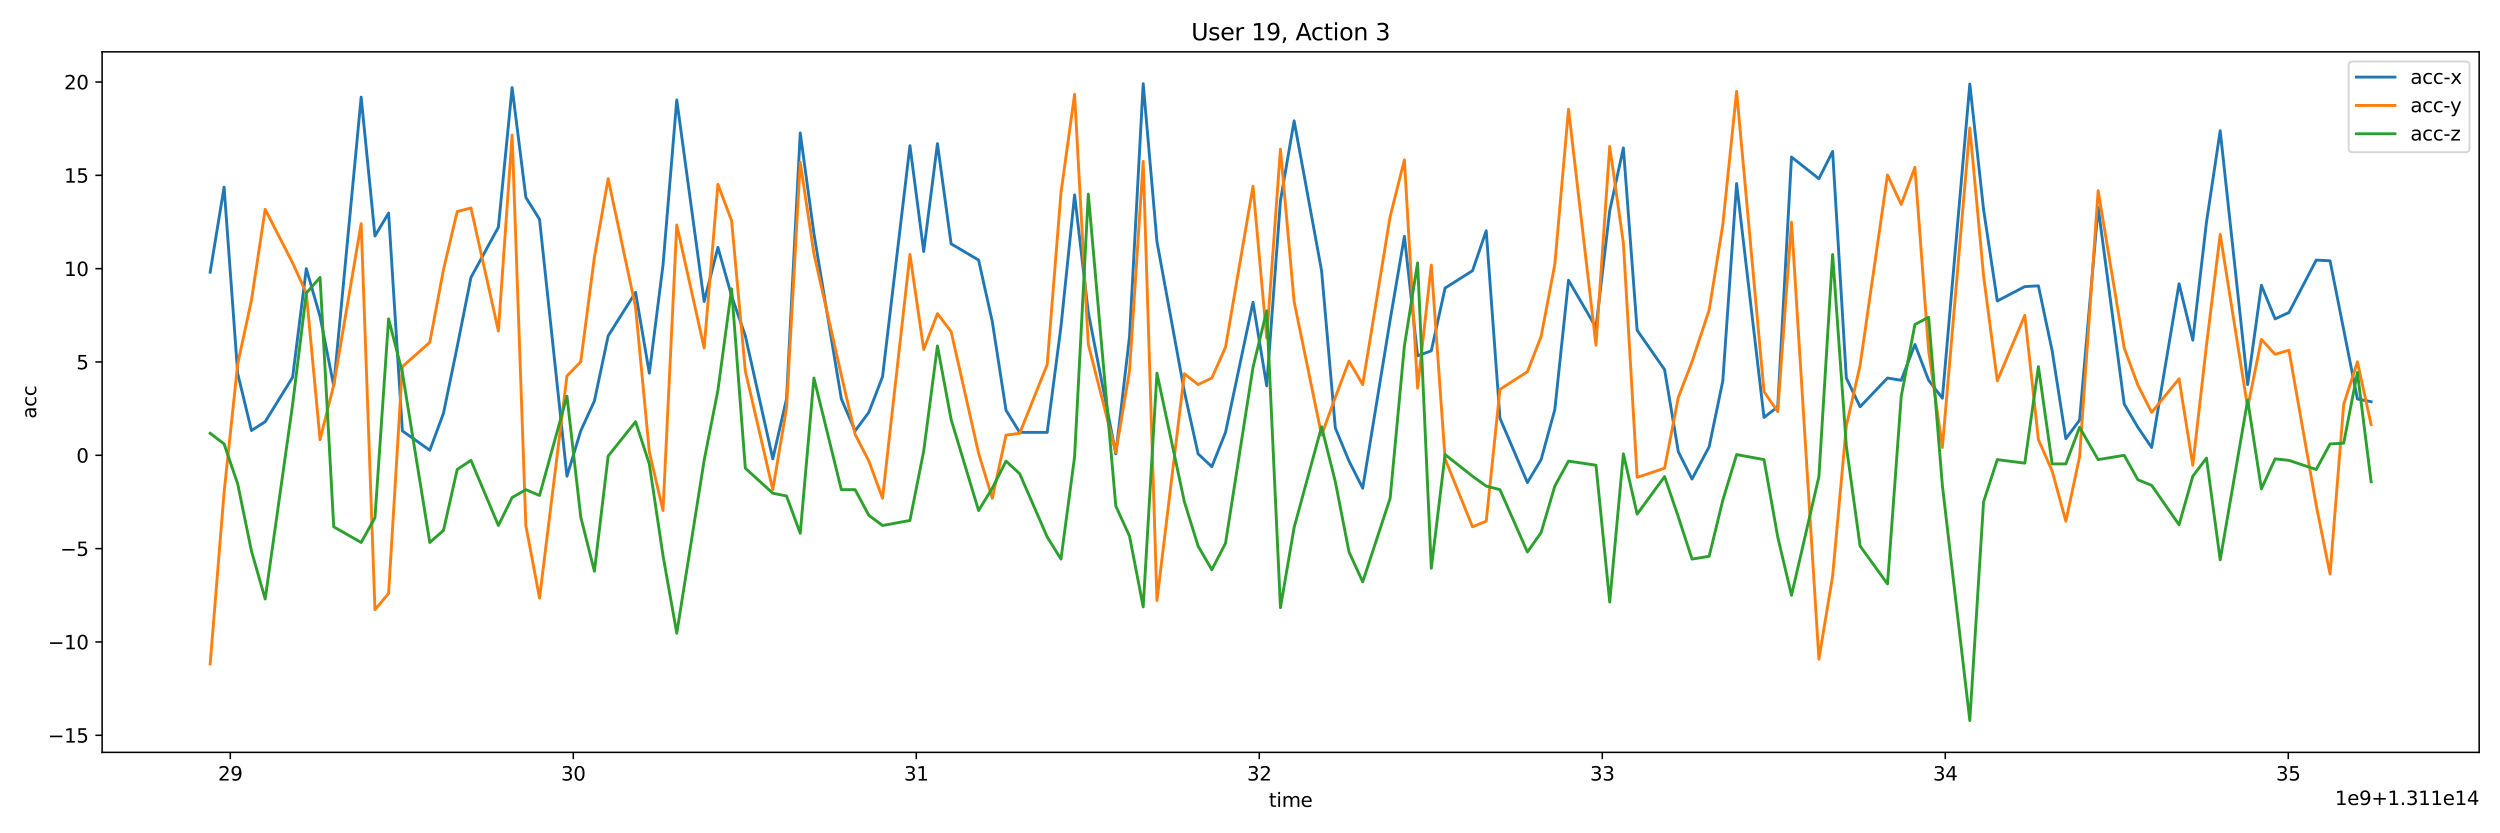 <?xml version="1.0" encoding="utf-8" standalone="no"?>
<!DOCTYPE svg PUBLIC "-//W3C//DTD SVG 1.1//EN"
  "http://www.w3.org/Graphics/SVG/1.1/DTD/svg11.dtd">
<svg xmlns:xlink="http://www.w3.org/1999/xlink" width="1296pt" height="432pt" viewBox="0 0 1296 432" xmlns="http://www.w3.org/2000/svg" version="1.1">
 <defs>
  <style type="text/css">*{stroke-linejoin: round; stroke-linecap: butt}</style>
 </defs>
 <g id="figure_1">
  <g id="patch_1">
   <path d="M 0 432 
L 1296 432 
L 1296 0 
L 0 0 
z
" style="fill: #ffffff"/>
  </g>
  <g id="axes_1">
   <g id="patch_2">
    <path d="M 52.94 390.04 
L 1285.2 390.04 
L 1285.2 26.88 
L 52.94 26.88 
z
" style="fill: #ffffff"/>
   </g>
   <g id="matplotlib.axis_1">
    <g id="xtick_1">
     <g id="line2d_1">
      <defs>
       <path id="m6ec2cbbd71" d="M 0 0 
L 0 3.5 
" style="stroke: #000000; stroke-width: 0.8"/>
      </defs>
      <g>
       <use xlink:href="#m6ec2cbbd71" x="119.392" y="390.04" style="stroke: #000000; stroke-width: 0.8"/>
      </g>
     </g>
     <g id="text_1">
      <!-- 29 -->
      <g transform="translate(113.029 404.638) scale(0.1 -0.1)">
       <defs>
        <path id="DejaVuSans-32" d="M 1228 531 
L 3431 531 
L 3431 0 
L 469 0 
L 469 531 
Q 828 903 1448 1529 
Q 2069 2156 2228 2338 
Q 2531 2678 2651 2914 
Q 2772 3150 2772 3378 
Q 2772 3750 2511 3984 
Q 2250 4219 1831 4219 
Q 1534 4219 1204 4116 
Q 875 4013 500 3803 
L 500 4441 
Q 881 4594 1212 4672 
Q 1544 4750 1819 4750 
Q 2544 4750 2975 4387 
Q 3406 4025 3406 3419 
Q 3406 3131 3298 2873 
Q 3191 2616 2906 2266 
Q 2828 2175 2409 1742 
Q 1991 1309 1228 531 
z
" transform="scale(0.016)"/>
        <path id="DejaVuSans-39" d="M 703 97 
L 703 672 
Q 941 559 1184 500 
Q 1428 441 1663 441 
Q 2288 441 2617 861 
Q 2947 1281 2994 2138 
Q 2813 1869 2534 1725 
Q 2256 1581 1919 1581 
Q 1219 1581 811 2004 
Q 403 2428 403 3163 
Q 403 3881 828 4315 
Q 1253 4750 1959 4750 
Q 2769 4750 3195 4129 
Q 3622 3509 3622 2328 
Q 3622 1225 3098 567 
Q 2575 -91 1691 -91 
Q 1453 -91 1209 -44 
Q 966 3 703 97 
z
M 1959 2075 
Q 2384 2075 2632 2365 
Q 2881 2656 2881 3163 
Q 2881 3666 2632 3958 
Q 2384 4250 1959 4250 
Q 1534 4250 1286 3958 
Q 1038 3666 1038 3163 
Q 1038 2656 1286 2365 
Q 1534 2075 1959 2075 
z
" transform="scale(0.016)"/>
       </defs>
       <use xlink:href="#DejaVuSans-32"/>
       <use xlink:href="#DejaVuSans-39" x="63.623"/>
      </g>
     </g>
    </g>
    <g id="xtick_2">
     <g id="line2d_2">
      <g>
       <use xlink:href="#m6ec2cbbd71" x="297.2" y="390.04" style="stroke: #000000; stroke-width: 0.8"/>
      </g>
     </g>
     <g id="text_2">
      <!-- 30 -->
      <g transform="translate(290.838 404.638) scale(0.1 -0.1)">
       <defs>
        <path id="DejaVuSans-33" d="M 2597 2516 
Q 3050 2419 3304 2112 
Q 3559 1806 3559 1356 
Q 3559 666 3084 287 
Q 2609 -91 1734 -91 
Q 1441 -91 1130 -33 
Q 819 25 488 141 
L 488 750 
Q 750 597 1062 519 
Q 1375 441 1716 441 
Q 2309 441 2620 675 
Q 2931 909 2931 1356 
Q 2931 1769 2642 2001 
Q 2353 2234 1838 2234 
L 1294 2234 
L 1294 2753 
L 1863 2753 
Q 2328 2753 2575 2939 
Q 2822 3125 2822 3475 
Q 2822 3834 2567 4026 
Q 2313 4219 1838 4219 
Q 1578 4219 1281 4162 
Q 984 4106 628 3988 
L 628 4550 
Q 988 4650 1302 4700 
Q 1616 4750 1894 4750 
Q 2613 4750 3031 4423 
Q 3450 4097 3450 3541 
Q 3450 3153 3228 2886 
Q 3006 2619 2597 2516 
z
" transform="scale(0.016)"/>
        <path id="DejaVuSans-30" d="M 2034 4250 
Q 1547 4250 1301 3770 
Q 1056 3291 1056 2328 
Q 1056 1369 1301 889 
Q 1547 409 2034 409 
Q 2525 409 2770 889 
Q 3016 1369 3016 2328 
Q 3016 3291 2770 3770 
Q 2525 4250 2034 4250 
z
M 2034 4750 
Q 2819 4750 3233 4129 
Q 3647 3509 3647 2328 
Q 3647 1150 3233 529 
Q 2819 -91 2034 -91 
Q 1250 -91 836 529 
Q 422 1150 422 2328 
Q 422 3509 836 4129 
Q 1250 4750 2034 4750 
z
" transform="scale(0.016)"/>
       </defs>
       <use xlink:href="#DejaVuSans-33"/>
       <use xlink:href="#DejaVuSans-30" x="63.623"/>
      </g>
     </g>
    </g>
    <g id="xtick_3">
     <g id="line2d_3">
      <g>
       <use xlink:href="#m6ec2cbbd71" x="475.009" y="390.04" style="stroke: #000000; stroke-width: 0.8"/>
      </g>
     </g>
     <g id="text_3">
      <!-- 31 -->
      <g transform="translate(468.647 404.638) scale(0.1 -0.1)">
       <defs>
        <path id="DejaVuSans-31" d="M 794 531 
L 1825 531 
L 1825 4091 
L 703 3866 
L 703 4441 
L 1819 4666 
L 2450 4666 
L 2450 531 
L 3481 531 
L 3481 0 
L 794 0 
L 794 531 
z
" transform="scale(0.016)"/>
       </defs>
       <use xlink:href="#DejaVuSans-33"/>
       <use xlink:href="#DejaVuSans-31" x="63.623"/>
      </g>
     </g>
    </g>
    <g id="xtick_4">
     <g id="line2d_4">
      <g>
       <use xlink:href="#m6ec2cbbd71" x="652.818" y="390.04" style="stroke: #000000; stroke-width: 0.8"/>
      </g>
     </g>
     <g id="text_4">
      <!-- 32 -->
      <g transform="translate(646.455 404.638) scale(0.1 -0.1)">
       <use xlink:href="#DejaVuSans-33"/>
       <use xlink:href="#DejaVuSans-32" x="63.623"/>
      </g>
     </g>
    </g>
    <g id="xtick_5">
     <g id="line2d_5">
      <g>
       <use xlink:href="#m6ec2cbbd71" x="830.627" y="390.04" style="stroke: #000000; stroke-width: 0.8"/>
      </g>
     </g>
     <g id="text_5">
      <!-- 33 -->
      <g transform="translate(824.264 404.638) scale(0.1 -0.1)">
       <use xlink:href="#DejaVuSans-33"/>
       <use xlink:href="#DejaVuSans-33" x="63.623"/>
      </g>
     </g>
    </g>
    <g id="xtick_6">
     <g id="line2d_6">
      <g>
       <use xlink:href="#m6ec2cbbd71" x="1008.435" y="390.04" style="stroke: #000000; stroke-width: 0.8"/>
      </g>
     </g>
     <g id="text_6">
      <!-- 34 -->
      <g transform="translate(1002.073 404.638) scale(0.1 -0.1)">
       <defs>
        <path id="DejaVuSans-34" d="M 2419 4116 
L 825 1625 
L 2419 1625 
L 2419 4116 
z
M 2253 4666 
L 3047 4666 
L 3047 1625 
L 3713 1625 
L 3713 1100 
L 3047 1100 
L 3047 0 
L 2419 0 
L 2419 1100 
L 313 1100 
L 313 1709 
L 2253 4666 
z
" transform="scale(0.016)"/>
       </defs>
       <use xlink:href="#DejaVuSans-33"/>
       <use xlink:href="#DejaVuSans-34" x="63.623"/>
      </g>
     </g>
    </g>
    <g id="xtick_7">
     <g id="line2d_7">
      <g>
       <use xlink:href="#m6ec2cbbd71" x="1186.244" y="390.04" style="stroke: #000000; stroke-width: 0.8"/>
      </g>
     </g>
     <g id="text_7">
      <!-- 35 -->
      <g transform="translate(1179.882 404.638) scale(0.1 -0.1)">
       <defs>
        <path id="DejaVuSans-35" d="M 691 4666 
L 3169 4666 
L 3169 4134 
L 1269 4134 
L 1269 2991 
Q 1406 3038 1543 3061 
Q 1681 3084 1819 3084 
Q 2600 3084 3056 2656 
Q 3513 2228 3513 1497 
Q 3513 744 3044 326 
Q 2575 -91 1722 -91 
Q 1428 -91 1123 -41 
Q 819 9 494 109 
L 494 744 
Q 775 591 1075 516 
Q 1375 441 1709 441 
Q 2250 441 2565 725 
Q 2881 1009 2881 1497 
Q 2881 1984 2565 2268 
Q 2250 2553 1709 2553 
Q 1456 2553 1204 2497 
Q 953 2441 691 2322 
L 691 4666 
z
" transform="scale(0.016)"/>
       </defs>
       <use xlink:href="#DejaVuSans-33"/>
       <use xlink:href="#DejaVuSans-35" x="63.623"/>
      </g>
     </g>
    </g>
    <g id="text_8">
     <!-- time -->
     <g transform="translate(657.774 418.317) scale(0.1 -0.1)">
      <defs>
       <path id="DejaVuSans-74" d="M 1172 4494 
L 1172 3500 
L 2356 3500 
L 2356 3053 
L 1172 3053 
L 1172 1153 
Q 1172 725 1289 603 
Q 1406 481 1766 481 
L 2356 481 
L 2356 0 
L 1766 0 
Q 1100 0 847 248 
Q 594 497 594 1153 
L 594 3053 
L 172 3053 
L 172 3500 
L 594 3500 
L 594 4494 
L 1172 4494 
z
" transform="scale(0.016)"/>
       <path id="DejaVuSans-69" d="M 603 3500 
L 1178 3500 
L 1178 0 
L 603 0 
L 603 3500 
z
M 603 4863 
L 1178 4863 
L 1178 4134 
L 603 4134 
L 603 4863 
z
" transform="scale(0.016)"/>
       <path id="DejaVuSans-6d" d="M 3328 2828 
Q 3544 3216 3844 3400 
Q 4144 3584 4550 3584 
Q 5097 3584 5394 3201 
Q 5691 2819 5691 2113 
L 5691 0 
L 5113 0 
L 5113 2094 
Q 5113 2597 4934 2840 
Q 4756 3084 4391 3084 
Q 3944 3084 3684 2787 
Q 3425 2491 3425 1978 
L 3425 0 
L 2847 0 
L 2847 2094 
Q 2847 2600 2669 2842 
Q 2491 3084 2119 3084 
Q 1678 3084 1418 2786 
Q 1159 2488 1159 1978 
L 1159 0 
L 581 0 
L 581 3500 
L 1159 3500 
L 1159 2956 
Q 1356 3278 1631 3431 
Q 1906 3584 2284 3584 
Q 2666 3584 2933 3390 
Q 3200 3197 3328 2828 
z
" transform="scale(0.016)"/>
       <path id="DejaVuSans-65" d="M 3597 1894 
L 3597 1613 
L 953 1613 
Q 991 1019 1311 708 
Q 1631 397 2203 397 
Q 2534 397 2845 478 
Q 3156 559 3463 722 
L 3463 178 
Q 3153 47 2828 -22 
Q 2503 -91 2169 -91 
Q 1331 -91 842 396 
Q 353 884 353 1716 
Q 353 2575 817 3079 
Q 1281 3584 2069 3584 
Q 2775 3584 3186 3129 
Q 3597 2675 3597 1894 
z
M 3022 2063 
Q 3016 2534 2758 2815 
Q 2500 3097 2075 3097 
Q 1594 3097 1305 2825 
Q 1016 2553 972 2059 
L 3022 2063 
z
" transform="scale(0.016)"/>
      </defs>
      <use xlink:href="#DejaVuSans-74"/>
      <use xlink:href="#DejaVuSans-69" x="39.209"/>
      <use xlink:href="#DejaVuSans-6d" x="66.992"/>
      <use xlink:href="#DejaVuSans-65" x="164.404"/>
     </g>
    </g>
    <g id="text_9">
     <!-- 1e9+1.311e14 -->
     <g transform="translate(1210.436 417.317) scale(0.1 -0.1)">
      <defs>
       <path id="DejaVuSans-2b" d="M 2944 4013 
L 2944 2272 
L 4684 2272 
L 4684 1741 
L 2944 1741 
L 2944 0 
L 2419 0 
L 2419 1741 
L 678 1741 
L 678 2272 
L 2419 2272 
L 2419 4013 
L 2944 4013 
z
" transform="scale(0.016)"/>
       <path id="DejaVuSans-2e" d="M 684 794 
L 1344 794 
L 1344 0 
L 684 0 
L 684 794 
z
" transform="scale(0.016)"/>
      </defs>
      <use xlink:href="#DejaVuSans-31"/>
      <use xlink:href="#DejaVuSans-65" x="63.623"/>
      <use xlink:href="#DejaVuSans-39" x="125.146"/>
      <use xlink:href="#DejaVuSans-2b" x="188.77"/>
      <use xlink:href="#DejaVuSans-31" x="272.559"/>
      <use xlink:href="#DejaVuSans-2e" x="336.182"/>
      <use xlink:href="#DejaVuSans-33" x="367.969"/>
      <use xlink:href="#DejaVuSans-31" x="431.592"/>
      <use xlink:href="#DejaVuSans-31" x="495.215"/>
      <use xlink:href="#DejaVuSans-65" x="558.838"/>
      <use xlink:href="#DejaVuSans-31" x="620.361"/>
      <use xlink:href="#DejaVuSans-34" x="683.984"/>
     </g>
    </g>
   </g>
   <g id="matplotlib.axis_2">
    <g id="ytick_1">
     <g id="line2d_8">
      <defs>
       <path id="m76f3688673" d="M 0 0 
L -3.5 0 
" style="stroke: #000000; stroke-width: 0.8"/>
      </defs>
      <g>
       <use xlink:href="#m76f3688673" x="52.94" y="381.177" style="stroke: #000000; stroke-width: 0.8"/>
      </g>
     </g>
     <g id="text_10">
      <!-- −15 -->
      <g transform="translate(24.835 384.976) scale(0.1 -0.1)">
       <defs>
        <path id="DejaVuSans-2212" d="M 678 2272 
L 4684 2272 
L 4684 1741 
L 678 1741 
L 678 2272 
z
" transform="scale(0.016)"/>
       </defs>
       <use xlink:href="#DejaVuSans-2212"/>
       <use xlink:href="#DejaVuSans-31" x="83.789"/>
       <use xlink:href="#DejaVuSans-35" x="147.412"/>
      </g>
     </g>
    </g>
    <g id="ytick_2">
     <g id="line2d_9">
      <g>
       <use xlink:href="#m76f3688673" x="52.94" y="332.797" style="stroke: #000000; stroke-width: 0.8"/>
      </g>
     </g>
     <g id="text_11">
      <!-- −10 -->
      <g transform="translate(24.835 336.596) scale(0.1 -0.1)">
       <use xlink:href="#DejaVuSans-2212"/>
       <use xlink:href="#DejaVuSans-31" x="83.789"/>
       <use xlink:href="#DejaVuSans-30" x="147.412"/>
      </g>
     </g>
    </g>
    <g id="ytick_3">
     <g id="line2d_10">
      <g>
       <use xlink:href="#m76f3688673" x="52.94" y="284.417" style="stroke: #000000; stroke-width: 0.8"/>
      </g>
     </g>
     <g id="text_12">
      <!-- −5 -->
      <g transform="translate(31.198 288.216) scale(0.1 -0.1)">
       <use xlink:href="#DejaVuSans-2212"/>
       <use xlink:href="#DejaVuSans-35" x="83.789"/>
      </g>
     </g>
    </g>
    <g id="ytick_4">
     <g id="line2d_11">
      <g>
       <use xlink:href="#m76f3688673" x="52.94" y="236.037" style="stroke: #000000; stroke-width: 0.8"/>
      </g>
     </g>
     <g id="text_13">
      <!-- 0 -->
      <g transform="translate(39.578 239.836) scale(0.1 -0.1)">
       <use xlink:href="#DejaVuSans-30"/>
      </g>
     </g>
    </g>
    <g id="ytick_5">
     <g id="line2d_12">
      <g>
       <use xlink:href="#m76f3688673" x="52.94" y="187.657" style="stroke: #000000; stroke-width: 0.8"/>
      </g>
     </g>
     <g id="text_14">
      <!-- 5 -->
      <g transform="translate(39.578 191.456) scale(0.1 -0.1)">
       <use xlink:href="#DejaVuSans-35"/>
      </g>
     </g>
    </g>
    <g id="ytick_6">
     <g id="line2d_13">
      <g>
       <use xlink:href="#m76f3688673" x="52.94" y="139.277" style="stroke: #000000; stroke-width: 0.8"/>
      </g>
     </g>
     <g id="text_15">
      <!-- 10 -->
      <g transform="translate(33.215 143.076) scale(0.1 -0.1)">
       <use xlink:href="#DejaVuSans-31"/>
       <use xlink:href="#DejaVuSans-30" x="63.623"/>
      </g>
     </g>
    </g>
    <g id="ytick_7">
     <g id="line2d_14">
      <g>
       <use xlink:href="#m76f3688673" x="52.94" y="90.896" style="stroke: #000000; stroke-width: 0.8"/>
      </g>
     </g>
     <g id="text_16">
      <!-- 15 -->
      <g transform="translate(33.215 94.696) scale(0.1 -0.1)">
       <use xlink:href="#DejaVuSans-31"/>
       <use xlink:href="#DejaVuSans-35" x="63.623"/>
      </g>
     </g>
    </g>
    <g id="ytick_8">
     <g id="line2d_15">
      <g>
       <use xlink:href="#m76f3688673" x="52.94" y="42.516" style="stroke: #000000; stroke-width: 0.8"/>
      </g>
     </g>
     <g id="text_17">
      <!-- 20 -->
      <g transform="translate(33.215 46.316) scale(0.1 -0.1)">
       <use xlink:href="#DejaVuSans-32"/>
       <use xlink:href="#DejaVuSans-30" x="63.623"/>
      </g>
     </g>
    </g>
    <g id="text_18">
     <!-- acc -->
     <g transform="translate(18.756 217.023) rotate(-90) scale(0.1 -0.1)">
      <defs>
       <path id="DejaVuSans-61" d="M 2194 1759 
Q 1497 1759 1228 1600 
Q 959 1441 959 1056 
Q 959 750 1161 570 
Q 1363 391 1709 391 
Q 2188 391 2477 730 
Q 2766 1069 2766 1631 
L 2766 1759 
L 2194 1759 
z
M 3341 1997 
L 3341 0 
L 2766 0 
L 2766 531 
Q 2569 213 2275 61 
Q 1981 -91 1556 -91 
Q 1019 -91 701 211 
Q 384 513 384 1019 
Q 384 1609 779 1909 
Q 1175 2209 1959 2209 
L 2766 2209 
L 2766 2266 
Q 2766 2663 2505 2880 
Q 2244 3097 1772 3097 
Q 1472 3097 1187 3025 
Q 903 2953 641 2809 
L 641 3341 
Q 956 3463 1253 3523 
Q 1550 3584 1831 3584 
Q 2591 3584 2966 3190 
Q 3341 2797 3341 1997 
z
" transform="scale(0.016)"/>
       <path id="DejaVuSans-63" d="M 3122 3366 
L 3122 2828 
Q 2878 2963 2633 3030 
Q 2388 3097 2138 3097 
Q 1578 3097 1268 2742 
Q 959 2388 959 1747 
Q 959 1106 1268 751 
Q 1578 397 2138 397 
Q 2388 397 2633 464 
Q 2878 531 3122 666 
L 3122 134 
Q 2881 22 2623 -34 
Q 2366 -91 2075 -91 
Q 1284 -91 818 406 
Q 353 903 353 1747 
Q 353 2603 823 3093 
Q 1294 3584 2113 3584 
Q 2378 3584 2631 3529 
Q 2884 3475 3122 3366 
z
" transform="scale(0.016)"/>
      </defs>
      <use xlink:href="#DejaVuSans-61"/>
      <use xlink:href="#DejaVuSans-63" x="61.279"/>
      <use xlink:href="#DejaVuSans-63" x="116.26"/>
     </g>
    </g>
   </g>
   <g id="line2d_16">
    <path d="M 108.952 141.115 
L 116.163 96.992 
L 123.239 193.752 
L 130.359 223.168 
L 137.467 218.62 
L 151.684 195.591 
L 158.792 139.277 
L 165.912 164.047 
L 173.004 200.042 
L 187.226 50.354 
L 194.378 122.344 
L 201.448 110.442 
L 208.584 223.361 
L 222.801 233.424 
L 229.92 214.169 
L 237.012 179.722 
L 244.148 143.824 
L 258.365 117.796 
L 265.479 45.419 
L 272.603 102.314 
L 279.696 113.732 
L 293.907 246.874 
L 301.053 223.361 
L 308.135 207.879 
L 315.27 174.11 
L 329.482 151.565 
L 336.601 193.462 
L 343.699 137.438 
L 350.834 51.805 
L 365.029 156.306 
L 372.17 128.246 
L 379.257 153.404 
L 386.371 174.11 
L 400.615 237.875 
L 407.729 206.815 
L 414.843 68.932 
L 421.935 121.086 
L 436.157 206.815 
L 443.287 223.361 
L 450.385 213.782 
L 457.499 195.301 
L 471.716 75.512 
L 478.851 130.375 
L 485.965 74.447 
L 493.057 126.407 
L 507.307 134.826 
L 514.41 166.756 
L 521.529 212.717 
L 528.621 224.135 
L 542.86 224.135 
L 550.001 169.369 
L 557.066 101.056 
L 564.18 162.015 
L 578.44 235.263 
L 585.543 174.497 
L 592.63 43.387 
L 599.765 125.246 
L 613.982 203.041 
L 621.096 235.263 
L 628.21 241.939 
L 635.307 224.135 
L 649.552 156.693 
L 656.66 200.042 
L 663.779 104.153 
L 670.866 62.643 
L 685.105 140.341 
L 692.24 221.91 
L 699.338 239.036 
L 706.43 253.066 
L 720.647 165.886 
L 728.043 122.537 
L 734.88 184.463 
L 741.988 181.851 
L 749.129 149.34 
L 763.352 140.341 
L 770.455 119.634 
L 777.574 216.781 
L 791.802 250.164 
L 798.905 238.262 
L 806.019 212.33 
L 813.116 145.276 
L 827.355 169.756 
L 834.474 109.281 
L 841.561 76.673 
L 848.696 171.207 
L 862.924 191.624 
L 870.043 234.198 
L 877.147 248.325 
L 886.024 231.586 
L 893.089 197.526 
L 900.263 95.154 
L 914.458 216.394 
L 921.572 210.879 
L 928.713 81.414 
L 942.919 92.638 
L 950.027 78.511 
L 957.135 195.978 
L 964.271 210.879 
L 978.477 195.978 
L 985.591 197.139 
L 992.694 178.561 
L 999.808 197.139 
L 1006.922 206.428 
L 1021.149 43.581 
L 1028.28 108.604 
L 1035.399 156.016 
L 1049.654 148.565 
L 1056.713 148.178 
L 1063.838 181.851 
L 1070.936 227.425 
L 1078.055 217.846 
L 1087.681 107.442 
L 1101.187 209.428 
L 1108.279 221.523 
L 1115.41 231.973 
L 1129.626 147.114 
L 1136.746 176.336 
L 1143.838 115.183 
L 1150.952 67.771 
L 1165.19 199.365 
L 1172.31 147.888 
L 1179.402 165.305 
L 1186.586 162.015 
L 1200.727 134.826 
L 1207.89 135.213 
L 1222.08 206.815 
L 1229.188 208.266 
L 1229.188 208.266 
" clip-path="url(#p009214b358)" style="fill: none; stroke: #1f77b4; stroke-width: 1.5; stroke-linecap: square"/>
   </g>
   <g id="line2d_17">
    <path d="M 108.952 344.214 
L 116.163 255.292 
L 123.239 188.624 
L 130.359 155.629 
L 137.467 108.507 
L 151.684 136.277 
L 158.792 151.952 
L 165.912 227.909 
L 173.004 199.655 
L 187.226 115.957 
L 194.378 316.057 
L 201.448 307.639 
L 208.584 190.076 
L 222.801 177.497 
L 229.92 139.664 
L 237.012 109.668 
L 244.148 107.829 
L 258.365 171.594 
L 265.479 69.996 
L 272.603 272.418 
L 279.696 310.058 
L 293.907 194.914 
L 301.053 187.56 
L 308.135 133.374 
L 315.27 92.638 
L 329.482 159.306 
L 336.601 234.198 
L 343.699 264.678 
L 350.834 116.635 
L 365.029 180.4 
L 372.17 95.541 
L 379.257 114.409 
L 386.371 192.301 
L 400.615 253.84 
L 407.729 211.556 
L 414.843 84.123 
L 421.935 131.536 
L 436.157 194.527 
L 443.287 225.199 
L 450.385 238.939 
L 457.499 258.291 
L 471.716 131.923 
L 478.851 181.174 
L 485.965 162.596 
L 493.057 171.885 
L 507.307 234.972 
L 514.41 258.291 
L 521.529 225.587 
L 528.621 224.619 
L 542.86 189.011 
L 550.001 99.992 
L 557.066 48.903 
L 564.18 178.561 
L 578.44 234.585 
L 585.543 192.301 
L 592.63 83.639 
L 599.765 311.316 
L 613.982 193.752 
L 621.096 199.365 
L 628.21 195.978 
L 635.307 180.013 
L 649.552 96.605 
L 656.66 175.271 
L 663.779 77.35 
L 670.866 156.306 
L 685.105 225.587 
L 692.24 205.944 
L 699.338 187.173 
L 706.43 199.365 
L 720.647 112.28 
L 728.043 82.865 
L 734.88 201.203 
L 741.988 137.438 
L 749.129 237.875 
L 763.352 273.096 
L 770.455 270.193 
L 777.574 201.88 
L 791.802 192.688 
L 798.905 174.497 
L 806.019 137.051 
L 813.116 56.643 
L 827.355 178.948 
L 834.474 75.899 
L 841.561 126.02 
L 848.696 247.454 
L 862.924 242.713 
L 870.043 205.944 
L 877.147 187.56 
L 886.024 160.757 
L 893.089 116.635 
L 900.263 47.354 
L 914.458 203.041 
L 921.572 213.395 
L 928.713 115.183 
L 942.919 341.699 
L 950.027 298.64 
L 957.135 220.845 
L 964.271 189.398 
L 978.477 90.703 
L 985.591 105.991 
L 992.694 86.736 
L 999.808 181.851 
L 1006.922 231.973 
L 1021.149 66.319 
L 1028.28 142.953 
L 1035.399 197.429 
L 1049.654 163.467 
L 1056.713 227.909 
L 1063.838 244.164 
L 1070.936 270.193 
L 1078.055 236.811 
L 1087.681 98.831 
L 1101.187 180.4 
L 1108.279 199.655 
L 1115.41 213.782 
L 1129.626 196.365 
L 1136.746 241.165 
L 1143.838 178.948 
L 1150.952 121.473 
L 1165.19 211.266 
L 1172.31 175.949 
L 1179.402 183.689 
L 1186.586 181.561 
L 1200.727 261.968 
L 1207.89 297.576 
L 1214.96 209.718 
L 1222.08 187.56 
L 1229.188 220.071 
L 1229.188 220.071 
" clip-path="url(#p009214b358)" style="fill: none; stroke: #ff7f0e; stroke-width: 1.5; stroke-linecap: square"/>
   </g>
   <g id="line2d_18">
    <path d="M 108.952 224.619 
L 116.163 230.134 
L 123.239 250.938 
L 130.359 285.675 
L 137.467 310.542 
L 151.684 209.718 
L 158.792 151.952 
L 165.912 143.824 
L 173.004 273.096 
L 187.226 281.224 
L 194.378 268.355 
L 201.448 165.305 
L 208.584 193.075 
L 222.801 281.224 
L 229.92 274.934 
L 237.012 243.39 
L 244.148 238.649 
L 258.365 272.418 
L 265.479 257.904 
L 272.603 253.84 
L 279.696 256.84 
L 293.907 205.364 
L 301.053 267.967 
L 308.135 296.125 
L 315.27 236.424 
L 329.482 218.62 
L 336.601 240.488 
L 343.699 287.997 
L 350.834 328.249 
L 365.029 238.649 
L 372.17 202.267 
L 379.257 149.727 
L 386.371 242.713 
L 400.615 255.679 
L 407.729 257.13 
L 414.843 276.482 
L 421.935 195.978 
L 436.157 253.84 
L 443.287 253.84 
L 450.385 267.097 
L 457.499 272.418 
L 471.716 269.806 
L 478.851 233.811 
L 485.965 179.335 
L 493.057 217.459 
L 507.307 264.678 
L 514.41 253.066 
L 521.529 239.036 
L 528.621 245.616 
L 542.86 278.321 
L 550.001 289.835 
L 557.066 236.811 
L 564.18 100.669 
L 578.44 262.355 
L 585.543 277.934 
L 592.63 314.606 
L 599.765 193.462 
L 613.982 260.13 
L 621.096 283.062 
L 628.21 295.351 
L 635.307 281.611 
L 649.552 190.463 
L 656.66 161.144 
L 663.779 314.993 
L 670.866 273.483 
L 685.105 221.232 
L 692.24 249.777 
L 699.338 286.158 
L 706.43 301.64 
L 720.647 258.291 
L 728.043 179.335 
L 734.88 136.277 
L 741.988 294.576 
L 749.129 235.65 
L 763.352 246.874 
L 770.455 252.002 
L 777.574 253.84 
L 791.802 286.158 
L 798.905 276.095 
L 806.019 252.002 
L 813.116 239.036 
L 827.355 241.165 
L 834.474 312.09 
L 841.561 235.263 
L 848.696 266.516 
L 862.924 247.067 
L 870.043 267.967 
L 877.147 289.835 
L 886.024 288.384 
L 893.089 259.356 
L 900.263 235.65 
L 914.458 238.262 
L 921.572 278.321 
L 928.713 308.607 
L 942.919 247.067 
L 950.027 131.923 
L 957.135 231.199 
L 964.271 283.062 
L 978.477 302.704 
L 985.591 205.557 
L 992.694 168.208 
L 999.808 164.434 
L 1006.922 251.615 
L 1021.149 373.533 
L 1028.28 260.13 
L 1035.399 238.262 
L 1049.654 240.101 
L 1056.713 190.076 
L 1063.838 240.488 
L 1070.936 240.488 
L 1078.055 221.523 
L 1087.681 238.262 
L 1101.187 236.037 
L 1108.279 248.712 
L 1115.41 251.615 
L 1129.626 272.031 
L 1136.746 246.874 
L 1143.838 237.488 
L 1150.952 290.222 
L 1165.19 207.396 
L 1172.31 253.453 
L 1179.402 237.875 
L 1186.586 238.649 
L 1200.727 243.39 
L 1207.89 230.134 
L 1214.96 229.747 
L 1222.08 193.075 
L 1229.188 249.777 
L 1229.188 249.777 
" clip-path="url(#p009214b358)" style="fill: none; stroke: #2ca02c; stroke-width: 1.5; stroke-linecap: square"/>
   </g>
   <g id="patch_3">
    <path d="M 52.94 390.04 
L 52.94 26.88 
" style="fill: none; stroke: #000000; stroke-width: 0.8; stroke-linejoin: miter; stroke-linecap: square"/>
   </g>
   <g id="patch_4">
    <path d="M 1285.2 390.04 
L 1285.2 26.88 
" style="fill: none; stroke: #000000; stroke-width: 0.8; stroke-linejoin: miter; stroke-linecap: square"/>
   </g>
   <g id="patch_5">
    <path d="M 52.94 390.04 
L 1285.2 390.04 
" style="fill: none; stroke: #000000; stroke-width: 0.8; stroke-linejoin: miter; stroke-linecap: square"/>
   </g>
   <g id="patch_6">
    <path d="M 52.94 26.88 
L 1285.2 26.88 
" style="fill: none; stroke: #000000; stroke-width: 0.8; stroke-linejoin: miter; stroke-linecap: square"/>
   </g>
   <g id="text_19">
    <!-- User 19, Action 3 -->
    <g transform="translate(617.523 20.88) scale(0.12 -0.12)">
     <defs>
      <path id="DejaVuSans-55" d="M 556 4666 
L 1191 4666 
L 1191 1831 
Q 1191 1081 1462 751 
Q 1734 422 2344 422 
Q 2950 422 3222 751 
Q 3494 1081 3494 1831 
L 3494 4666 
L 4128 4666 
L 4128 1753 
Q 4128 841 3676 375 
Q 3225 -91 2344 -91 
Q 1459 -91 1007 375 
Q 556 841 556 1753 
L 556 4666 
z
" transform="scale(0.016)"/>
      <path id="DejaVuSans-73" d="M 2834 3397 
L 2834 2853 
Q 2591 2978 2328 3040 
Q 2066 3103 1784 3103 
Q 1356 3103 1142 2972 
Q 928 2841 928 2578 
Q 928 2378 1081 2264 
Q 1234 2150 1697 2047 
L 1894 2003 
Q 2506 1872 2764 1633 
Q 3022 1394 3022 966 
Q 3022 478 2636 193 
Q 2250 -91 1575 -91 
Q 1294 -91 989 -36 
Q 684 19 347 128 
L 347 722 
Q 666 556 975 473 
Q 1284 391 1588 391 
Q 1994 391 2212 530 
Q 2431 669 2431 922 
Q 2431 1156 2273 1281 
Q 2116 1406 1581 1522 
L 1381 1569 
Q 847 1681 609 1914 
Q 372 2147 372 2553 
Q 372 3047 722 3315 
Q 1072 3584 1716 3584 
Q 2034 3584 2315 3537 
Q 2597 3491 2834 3397 
z
" transform="scale(0.016)"/>
      <path id="DejaVuSans-72" d="M 2631 2963 
Q 2534 3019 2420 3045 
Q 2306 3072 2169 3072 
Q 1681 3072 1420 2755 
Q 1159 2438 1159 1844 
L 1159 0 
L 581 0 
L 581 3500 
L 1159 3500 
L 1159 2956 
Q 1341 3275 1631 3429 
Q 1922 3584 2338 3584 
Q 2397 3584 2469 3576 
Q 2541 3569 2628 3553 
L 2631 2963 
z
" transform="scale(0.016)"/>
      <path id="DejaVuSans-20" transform="scale(0.016)"/>
      <path id="DejaVuSans-2c" d="M 750 794 
L 1409 794 
L 1409 256 
L 897 -744 
L 494 -744 
L 750 256 
L 750 794 
z
" transform="scale(0.016)"/>
      <path id="DejaVuSans-41" d="M 2188 4044 
L 1331 1722 
L 3047 1722 
L 2188 4044 
z
M 1831 4666 
L 2547 4666 
L 4325 0 
L 3669 0 
L 3244 1197 
L 1141 1197 
L 716 0 
L 50 0 
L 1831 4666 
z
" transform="scale(0.016)"/>
      <path id="DejaVuSans-6f" d="M 1959 3097 
Q 1497 3097 1228 2736 
Q 959 2375 959 1747 
Q 959 1119 1226 758 
Q 1494 397 1959 397 
Q 2419 397 2687 759 
Q 2956 1122 2956 1747 
Q 2956 2369 2687 2733 
Q 2419 3097 1959 3097 
z
M 1959 3584 
Q 2709 3584 3137 3096 
Q 3566 2609 3566 1747 
Q 3566 888 3137 398 
Q 2709 -91 1959 -91 
Q 1206 -91 779 398 
Q 353 888 353 1747 
Q 353 2609 779 3096 
Q 1206 3584 1959 3584 
z
" transform="scale(0.016)"/>
      <path id="DejaVuSans-6e" d="M 3513 2113 
L 3513 0 
L 2938 0 
L 2938 2094 
Q 2938 2591 2744 2837 
Q 2550 3084 2163 3084 
Q 1697 3084 1428 2787 
Q 1159 2491 1159 1978 
L 1159 0 
L 581 0 
L 581 3500 
L 1159 3500 
L 1159 2956 
Q 1366 3272 1645 3428 
Q 1925 3584 2291 3584 
Q 2894 3584 3203 3211 
Q 3513 2838 3513 2113 
z
" transform="scale(0.016)"/>
     </defs>
     <use xlink:href="#DejaVuSans-55"/>
     <use xlink:href="#DejaVuSans-73" x="73.193"/>
     <use xlink:href="#DejaVuSans-65" x="125.293"/>
     <use xlink:href="#DejaVuSans-72" x="186.816"/>
     <use xlink:href="#DejaVuSans-20" x="227.93"/>
     <use xlink:href="#DejaVuSans-31" x="259.717"/>
     <use xlink:href="#DejaVuSans-39" x="323.34"/>
     <use xlink:href="#DejaVuSans-2c" x="386.963"/>
     <use xlink:href="#DejaVuSans-20" x="418.75"/>
     <use xlink:href="#DejaVuSans-41" x="450.537"/>
     <use xlink:href="#DejaVuSans-63" x="517.195"/>
     <use xlink:href="#DejaVuSans-74" x="572.176"/>
     <use xlink:href="#DejaVuSans-69" x="611.385"/>
     <use xlink:href="#DejaVuSans-6f" x="639.168"/>
     <use xlink:href="#DejaVuSans-6e" x="700.35"/>
     <use xlink:href="#DejaVuSans-20" x="763.729"/>
     <use xlink:href="#DejaVuSans-33" x="795.516"/>
    </g>
   </g>
   <g id="legend_1">
    <g id="patch_7">
     <path d="M 1219.548 78.914 
L 1278.2 78.914 
Q 1280.2 78.914 1280.2 76.914 
L 1280.2 33.88 
Q 1280.2 31.88 1278.2 31.88 
L 1219.548 31.88 
Q 1217.548 31.88 1217.548 33.88 
L 1217.548 76.914 
Q 1217.548 78.914 1219.548 78.914 
z
" style="fill: #ffffff; opacity: 0.8; stroke: #cccccc; stroke-linejoin: miter"/>
    </g>
    <g id="line2d_19">
     <path d="M 1221.548 39.978 
L 1231.548 39.978 
L 1241.548 39.978 
" style="fill: none; stroke: #1f77b4; stroke-width: 1.5; stroke-linecap: square"/>
    </g>
    <g id="text_20">
     <!-- acc-x -->
     <g transform="translate(1249.548 43.478) scale(0.1 -0.1)">
      <defs>
       <path id="DejaVuSans-2d" d="M 313 2009 
L 1997 2009 
L 1997 1497 
L 313 1497 
L 313 2009 
z
" transform="scale(0.016)"/>
       <path id="DejaVuSans-78" d="M 3513 3500 
L 2247 1797 
L 3578 0 
L 2900 0 
L 1881 1375 
L 863 0 
L 184 0 
L 1544 1831 
L 300 3500 
L 978 3500 
L 1906 2253 
L 2834 3500 
L 3513 3500 
z
" transform="scale(0.016)"/>
      </defs>
      <use xlink:href="#DejaVuSans-61"/>
      <use xlink:href="#DejaVuSans-63" x="61.279"/>
      <use xlink:href="#DejaVuSans-63" x="116.26"/>
      <use xlink:href="#DejaVuSans-2d" x="171.24"/>
      <use xlink:href="#DejaVuSans-78" x="207.324"/>
     </g>
    </g>
    <g id="line2d_20">
     <path d="M 1221.548 54.657 
L 1231.548 54.657 
L 1241.548 54.657 
" style="fill: none; stroke: #ff7f0e; stroke-width: 1.5; stroke-linecap: square"/>
    </g>
    <g id="text_21">
     <!-- acc-y -->
     <g transform="translate(1249.548 58.157) scale(0.1 -0.1)">
      <defs>
       <path id="DejaVuSans-79" d="M 2059 -325 
Q 1816 -950 1584 -1140 
Q 1353 -1331 966 -1331 
L 506 -1331 
L 506 -850 
L 844 -850 
Q 1081 -850 1212 -737 
Q 1344 -625 1503 -206 
L 1606 56 
L 191 3500 
L 800 3500 
L 1894 763 
L 2988 3500 
L 3597 3500 
L 2059 -325 
z
" transform="scale(0.016)"/>
      </defs>
      <use xlink:href="#DejaVuSans-61"/>
      <use xlink:href="#DejaVuSans-63" x="61.279"/>
      <use xlink:href="#DejaVuSans-63" x="116.26"/>
      <use xlink:href="#DejaVuSans-2d" x="171.24"/>
      <use xlink:href="#DejaVuSans-79" x="205.574"/>
     </g>
    </g>
    <g id="line2d_21">
     <path d="M 1221.548 69.335 
L 1231.548 69.335 
L 1241.548 69.335 
" style="fill: none; stroke: #2ca02c; stroke-width: 1.5; stroke-linecap: square"/>
    </g>
    <g id="text_22">
     <!-- acc-z -->
     <g transform="translate(1249.548 72.835) scale(0.1 -0.1)">
      <defs>
       <path id="DejaVuSans-7a" d="M 353 3500 
L 3084 3500 
L 3084 2975 
L 922 459 
L 3084 459 
L 3084 0 
L 275 0 
L 275 525 
L 2438 3041 
L 353 3041 
L 353 3500 
z
" transform="scale(0.016)"/>
      </defs>
      <use xlink:href="#DejaVuSans-61"/>
      <use xlink:href="#DejaVuSans-63" x="61.279"/>
      <use xlink:href="#DejaVuSans-63" x="116.26"/>
      <use xlink:href="#DejaVuSans-2d" x="171.24"/>
      <use xlink:href="#DejaVuSans-7a" x="207.324"/>
     </g>
    </g>
   </g>
  </g>
 </g>
 <defs>
  <clipPath id="p009214b358">
   <rect x="52.94" y="26.88" width="1232.26" height="363.16"/>
  </clipPath>
 </defs>
</svg>
